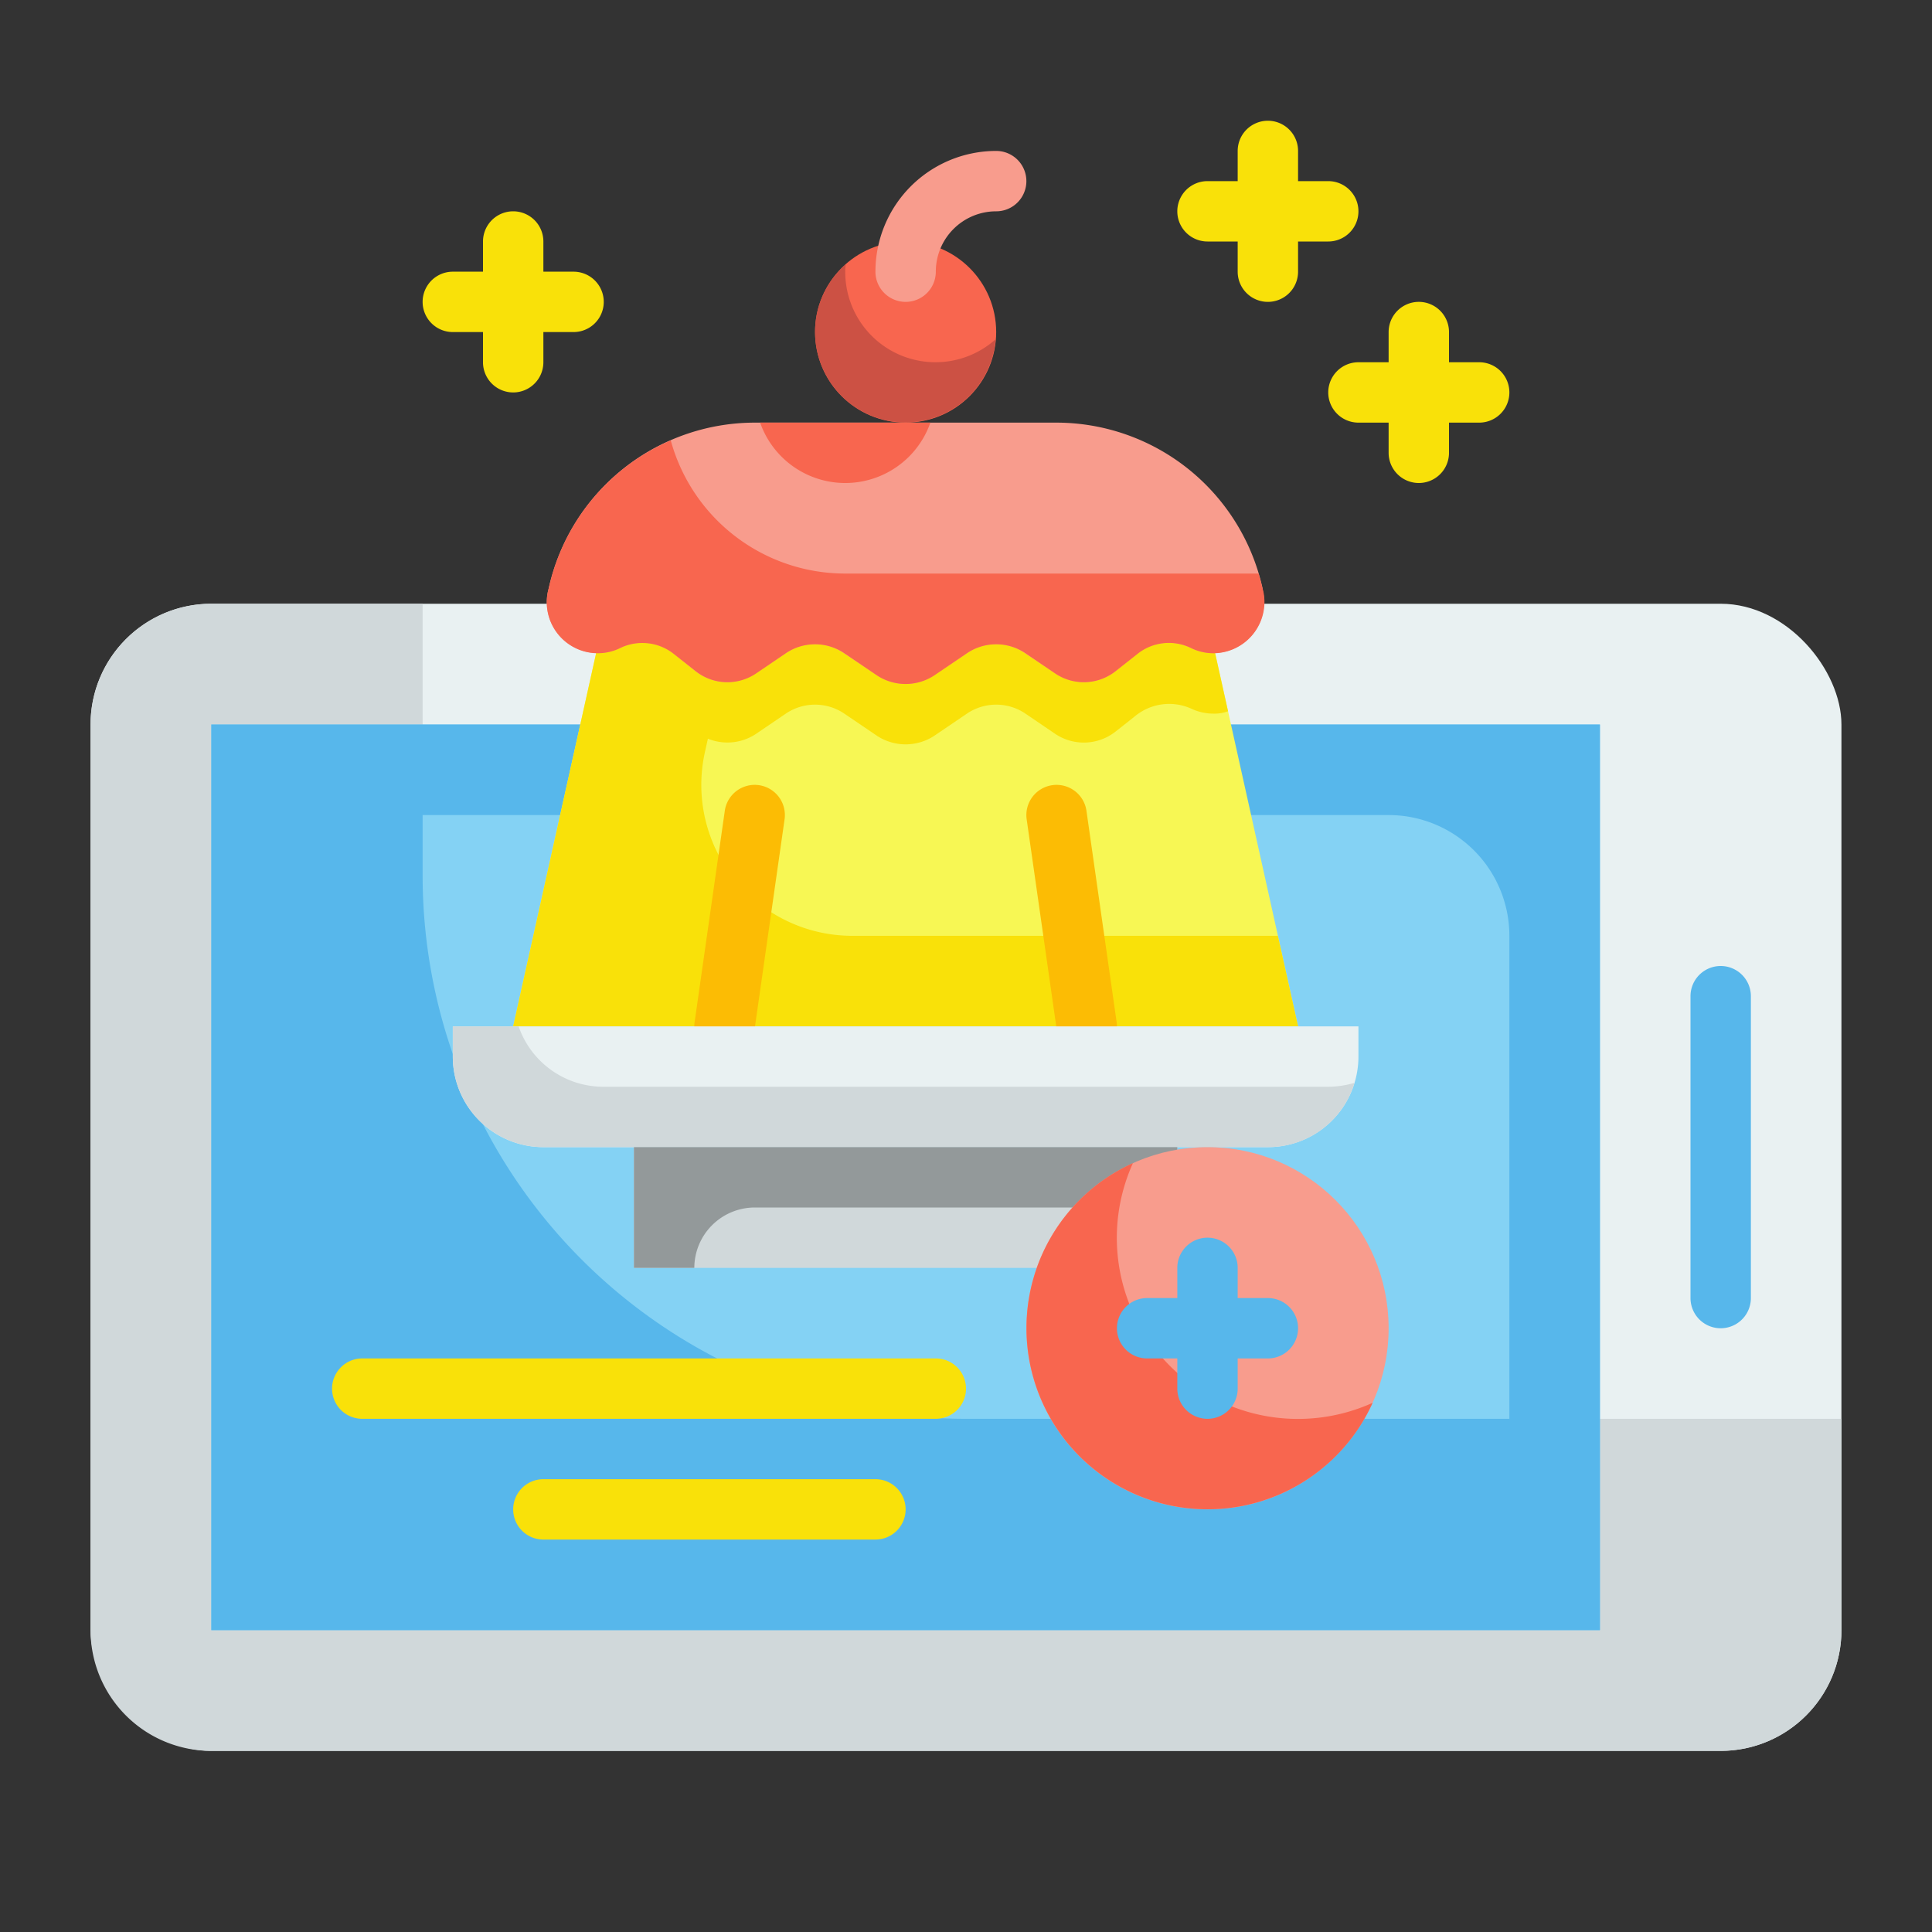 <svg height="512" viewBox="0 0 64 64" width="512" xmlns="http://www.w3.org/2000/svg"><rect x="0" y="0" width="64" height="64" fill="#333333" stroke="none"/><g id="Flat"><g id="Stroke_copy_2" data-name="Stroke copy 2"><g><rect fill="#e9f1f2" height="38" rx="4" width="58" x="3" y="20"/><path d="m61 47v7a4 4 0 0 1 -4 4h-50a4 4 0 0 1 -4-4v-30a4 4 0 0 1 4-4h7v23a4 4 0 0 0 4 4z" fill="#d0d8da"/><path d="m7 24h46v30h-46z" fill="#84d2f4"/><path d="m7 24v30h46v-30zm43 23h-18a18 18 0 0 1 -18-18v-2h32a4 4 0 0 1 4 4z" fill="#57b7eb"/><g><path d="m34.989 16h-9.978a5 5 0 0 0 -4.881 3.915l-3.13 14.085h26l-3.13-14.085a5 5 0 0 0 -4.881-3.915z" fill="#f7f754"/><path d="m43 34h-26l3.13-14.08a5 5 0 0 1 4.88-3.92h9.98a3.389 3.389 0 0 1 .45.02 5.016 5.016 0 0 1 4.43 3.9l.81 3.64a1.275 1.275 0 0 1 -.48.08 1.736 1.736 0 0 1 -.75-.17 1.779 1.779 0 0 0 -1.87.27l-.62.49a1.7 1.7 0 0 1 -1.99.09l-1.03-.7a1.731 1.731 0 0 0 -1.88 0l-1.12.76a1.731 1.731 0 0 1 -1.88 0l-1.12-.76a1.731 1.731 0 0 0 -1.88 0l-1.03.7a1.711 1.711 0 0 1 -1.58.15l-.1.45a5 5 0 0 0 4.88 6.08h14.1z" fill="#f9e109"/><path d="m41.822 19.481a7 7 0 0 0 -6.833-5.481h-9.978a7 7 0 0 0 -6.833 5.481l-.023.1a1.687 1.687 0 0 0 2.385 1.883 1.685 1.685 0 0 1 1.792.2l.7.562a1.687 1.687 0 0 0 1.989.087l1.038-.692a1.687 1.687 0 0 1 1.872 0l1.128.752a1.687 1.687 0 0 0 1.872 0l1.128-.752a1.687 1.687 0 0 1 1.872 0l1.038.692a1.687 1.687 0 0 0 1.989-.087l.7-.562a1.685 1.685 0 0 1 1.792-.2 1.687 1.687 0 0 0 2.385-1.883z" fill="#f89c8d"/><circle cx="30" cy="11" fill="#f8664f" r="3"/><path d="m40.2 21.64a1.7 1.7 0 0 1 -.74-.17 1.667 1.667 0 0 0 -1.79.2l-.71.56a1.7 1.7 0 0 1 -1.99.09l-1.03-.7a1.731 1.731 0 0 0 -1.88 0l-1.12.76a1.731 1.731 0 0 1 -1.88 0l-1.12-.76a1.731 1.731 0 0 0 -1.88 0l-1.03.7a1.7 1.7 0 0 1 -1.99-.09l-.71-.56a1.663 1.663 0 0 0 -1.05-.37 1.634 1.634 0 0 0 -.74.17 1.691 1.691 0 0 1 -2.39-1.88l.03-.11a6.97 6.97 0 0 1 4.04-4.89 5.993 5.993 0 0 0 5.78 4.41h13.69c.05.16.09.32.13.48l.03.11a1.7 1.7 0 0 1 -1.65 2.05z" fill="#f8664f"/><path d="m30.82 14a2.988 2.988 0 0 1 -5.64 0z" fill="#f8664f"/><path d="m32.98 11.24a2.995 2.995 0 0 1 -5.98-.24 2.929 2.929 0 0 1 1.02-2.24.974.974 0 0 0 -.02.24 2.989 2.989 0 0 0 4.98 2.24z" fill="#cc5144"/><path d="m23.858 34.99a1 1 0 0 0 1.132-.848l1-7a1 1 0 0 0 -1.98-.284l-1 7a1 1 0 0 0 .848 1.132z" fill="#fcbc04"/><path d="m34.858 26.01a1 1 0 0 0 -.848 1.132l1 7a1 1 0 1 0 1.98-.284l-1-7a1 1 0 0 0 -1.132-.848z" fill="#fcbc04"/><g fill="#f9e109"><path d="m44 8a1 1 0 0 0 0-2h-1v-1a1 1 0 0 0 -2 0v1h-1a1 1 0 0 0 0 2h1v1a1 1 0 0 0 2 0v-1z"/><path d="m15 11h1v1a1 1 0 0 0 2 0v-1h1a1 1 0 0 0 0-2h-1v-1a1 1 0 0 0 -2 0v1h-1a1 1 0 0 0 0 2z"/><path d="m49 12h-1v-1a1 1 0 0 0 -2 0v1h-1a1 1 0 0 0 0 2h1v1a1 1 0 0 0 2 0v-1h1a1 1 0 0 0 0-2z"/></g><path d="m33 5a4 4 0 0 0 -4 4 1 1 0 0 0 2 0 2 2 0 0 1 2-2 1 1 0 0 0 0-2z" fill="#f89c8d"/><path d="m15 34h30a0 0 0 0 1 0 0v1a3 3 0 0 1 -3 3h-24a3 3 0 0 1 -3-3v-1a0 0 0 0 1 0 0z" fill="#e9f1f2"/><path d="m21 38h18v4h-18z" fill="#d0d8da"/><path d="m44.87 35.87a2.982 2.982 0 0 1 -2.87 2.13h-24a3 3 0 0 1 -3-3v-1h2.18a2.968 2.968 0 0 0 2.82 2h24a3.1 3.1 0 0 0 .87-.13z" fill="#d0d8da"/><path d="m39 38v2h-14a2.006 2.006 0 0 0 -2 2h-2v-4z" fill="#93999a"/></g><circle cx="40" cy="44" fill="#f89c8d" r="6"/><path d="m45.47 46.47a6 6 0 1 1 -7.94-7.94 6 6 0 0 0 7.94 7.94z" fill="#f8664f"/><path d="m57 32a1 1 0 0 0 -1 1v10a1 1 0 0 0 2 0v-10a1 1 0 0 0 -1-1z" fill="#57b7eb"/><path d="m42 43h-1v-1a1 1 0 0 0 -2 0v1h-1a1 1 0 0 0 0 2h1v1a1 1 0 0 0 2 0v-1h1a1 1 0 0 0 0-2z" fill="#57b7eb"/><g fill="#f9e109"><path d="m31 45h-19a1 1 0 0 0 0 2h19a1 1 0 0 0 0-2z"/><path d="m29 49h-11a1 1 0 0 0 0 2h11a1 1 0 0 0 0-2z"/></g></g></g></g></svg>